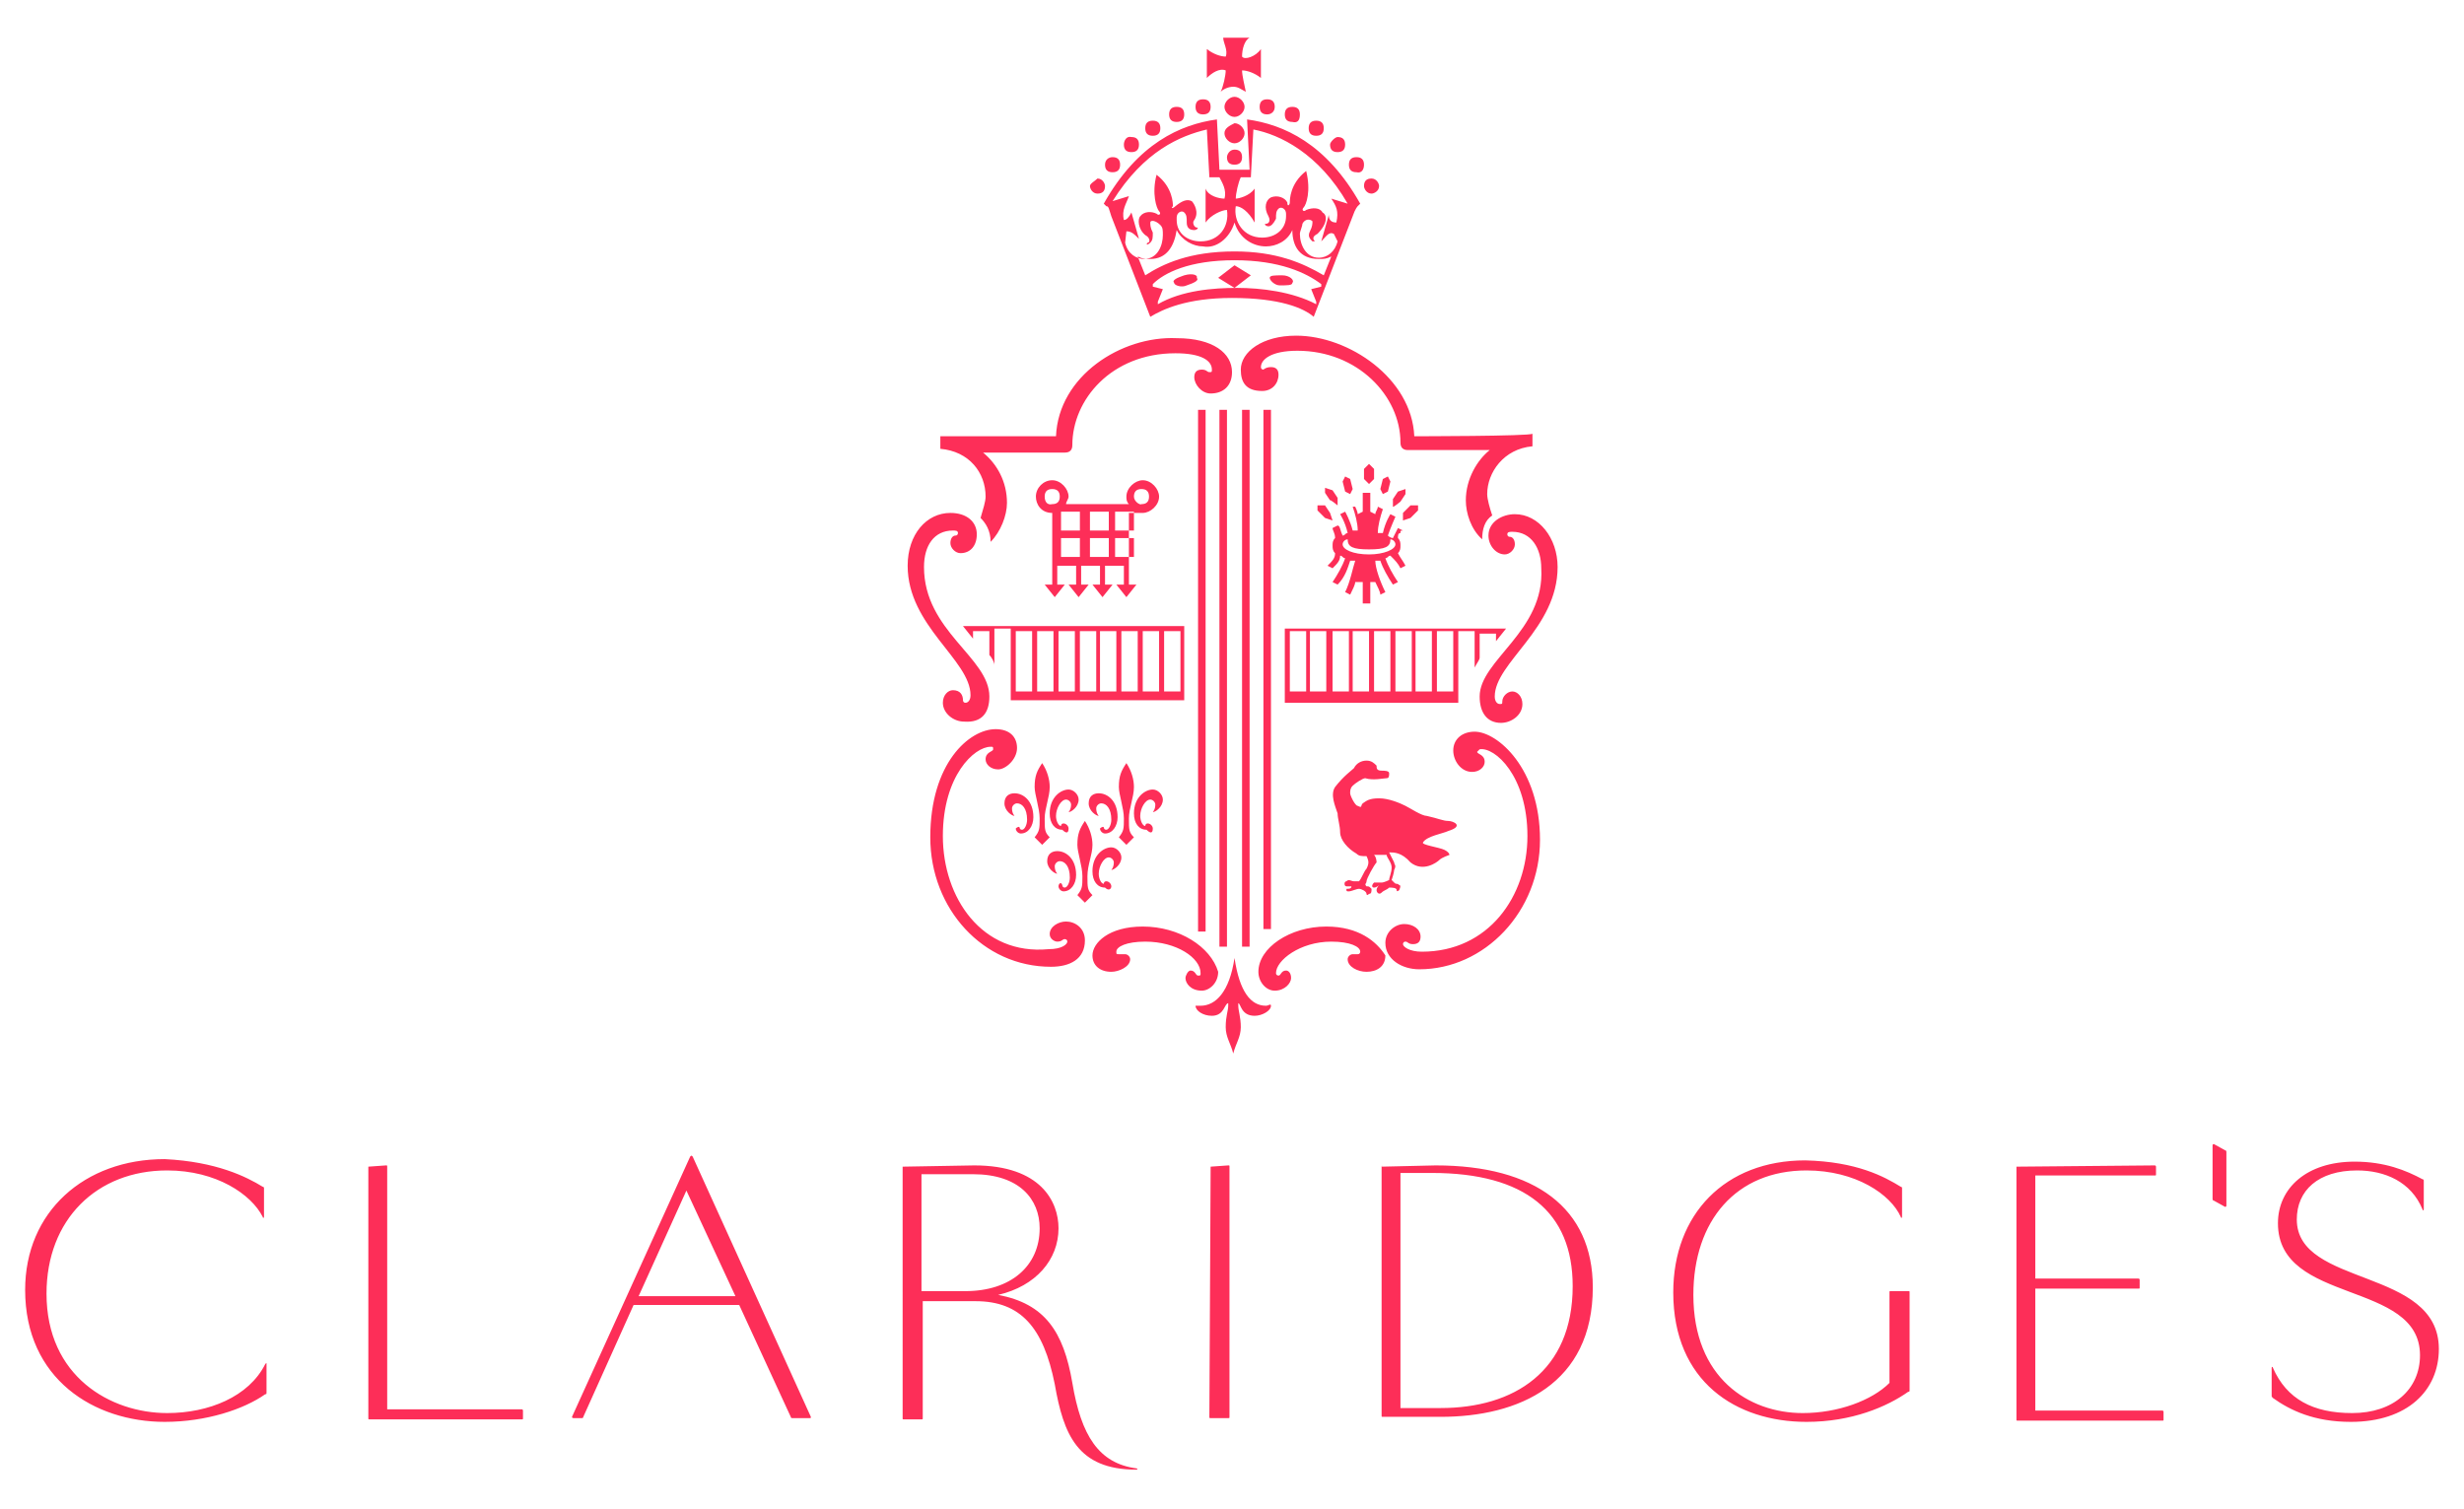 <?xml version="1.0" encoding="utf-8"?>
<!-- Generator: Adobe Illustrator 22.0.1, SVG Export Plug-In . SVG Version: 6.00 Build 0)  -->
<!DOCTYPE svg PUBLIC "-//W3C//DTD SVG 1.1//EN" "http://www.w3.org/Graphics/SVG/1.1/DTD/svg11.dtd">
<svg version="1.1" id="Layer_1" xmlns="http://www.w3.org/2000/svg" xmlns:xlink="http://www.w3.org/1999/xlink" x="0px" y="0px"
	 viewBox="0 0 196 120" style="enable-background:new 0 0 196 120;" xml:space="preserve">
<style type="text/css">
	.st0{fill:#fd2e58;}
</style>
<g>
	<path class="st0" d="M20.9,94.4c0.1,0,0.1,0.1,0.1,0.1v2.3c0,0.1-0.1,0.1-0.1,0c-0.9-1.8-3.7-3.7-7.6-3.7c-5.6,0-9.6,3.9-9.6,9.8
		c0,6.6,5.1,9.5,9.6,9.5c3.3,0,6.5-1.3,7.8-3.9c0.1-0.1,0.1-0.1,0.1,0v2.2c0,0.2,0,0.2-0.1,0.2c-1.7,1.2-4.7,2.2-8,2.2
		c-5.6,0-11.1-3.4-11.1-10.5c0-6.2,4.7-10.4,11.1-10.4C17.2,92.4,19.6,93.6,20.9,94.4 M29.3,92.8C29.3,92.7,29.3,92.7,29.3,92.8
		l1.4-0.1c0.1,0,0.1,0,0.1,0.1v19.3h10.7c0,0,0.1,0,0.1,0.1v0.6c0,0.1,0,0.1-0.1,0.1H29.4c-0.1,0-0.1,0-0.1-0.1
		C29.3,112.8,29.3,92.8,29.3,92.8z M58.8,103.8h-8.4l-4,8.9c0,0.1-0.1,0.1-0.1,0.1h-0.7c-0.1,0-0.1-0.1-0.1-0.1L54.9,92
		c0.1-0.1,0.1-0.1,0.2,0l9.4,20.7c0,0.1,0,0.1-0.1,0.1H63c-0.1,0-0.1-0.1-0.1-0.1S58.8,103.8,58.8,103.8z M50.8,103.1h7.7l-3.9-8.4
		C54.6,94.7,50.8,103.1,50.8,103.1z M71.8,92.8C71.8,92.7,71.8,92.7,71.8,92.8l5.7-0.1c5.3,0,6.7,2.9,6.7,5c0,2.5-1.8,4.6-4.8,5.3
		c3.7,0.7,5.2,2.9,5.9,7c0.7,4.2,2.1,6.4,5.1,6.8c0.1,0,0.1,0.1,0,0.1c-4.7,0-5.8-2.8-6.5-6.8c-0.9-4.5-2.7-6.6-6.3-6.6h-4.2v9.3
		c0,0.1,0,0.1-0.1,0.1h-1.4c-0.1,0-0.1,0-0.1-0.1C71.8,112.8,71.8,92.8,71.8,92.8z M73.3,93.4v9.3h3.5c3.6,0,5.9-2,5.9-5
		c0-2.3-1.6-4.3-5.3-4.3H73.3z M96.3,92.8C96.3,92.7,96.3,92.7,96.3,92.8l1.4-0.1c0.1,0,0.1,0,0.1,0.1v19.9c0,0.1,0,0.1-0.1,0.1
		h-1.4c-0.1,0-0.1,0-0.1-0.1L96.3,92.8L96.3,92.8z M109.9,92.8C109.9,92.7,110,92.7,109.9,92.8l4.3-0.1c7.9,0,12.5,3.4,12.5,9.7
		c0,7.7-5.9,10.3-12.1,10.3H110c-0.1,0-0.1,0-0.1-0.1C109.9,112.6,109.9,92.8,109.9,92.8z M111.4,93.4V112h3.2
		c5.8,0,10.5-2.9,10.5-9.7c0-5.9-3.8-9-11.2-9h-2.5V93.4z M151.2,94.4c0.1,0,0.1,0.1,0.1,0.1v2.3c0,0.1-0.1,0.1-0.1,0
		c-0.8-1.8-3.6-3.7-7.5-3.7c-5.6,0-9,4-9,9.9c0,6.6,4.4,9.4,8.7,9.4c2.8,0,5.5-1,6.9-2.4v-7.2c0-0.1,0-0.1,0.1-0.1h1.4
		c0.1,0,0.1,0,0.1,0.1v7.7c0,0.2,0,0.2-0.1,0.2c-1.7,1.2-4.5,2.4-8.1,2.4c-5.6,0-10.6-3.2-10.6-10.3c0-6.2,4.1-10.5,10.5-10.5
		C147.7,92.4,149.9,93.6,151.2,94.4 M160.4,92.8C160.4,92.7,160.4,92.7,160.4,92.8l11-0.1c0,0,0.1,0,0.1,0.1v0.6
		c0,0.1,0,0.1-0.1,0.1h-9.5v8.2h8.2c0,0,0.1,0,0.1,0.1v0.6c0,0.1,0,0.1-0.1,0.1h-8.2v9.7H172c0,0,0.1,0,0.1,0.1v0.6
		c0,0.1,0,0.1-0.1,0.1h-11.5c-0.1,0-0.1,0-0.1-0.1V92.8z M177.1,95.9c0,0.1-0.1,0.1-0.1,0.1l-0.9-0.5c-0.1,0-0.1-0.1-0.1-0.2v-4.2
		c0-0.1,0.1-0.1,0.1-0.1l0.9,0.5c0.1,0,0.1,0.1,0.1,0.2V95.9z M182.7,97c0,5.4,11.3,3.8,11.3,10.3c0,3.3-2.5,5.8-7,5.8
		c-2.9,0-4.8-0.9-6.2-1.9c-0.1-0.1-0.1-0.1-0.1-0.2v-2.2c0-0.1,0.1-0.1,0.1,0c1.1,2.5,3.2,3.6,6.3,3.6c3.3,0,5.4-1.9,5.4-4.6
		c0-6-11.3-4-11.3-10.5c0-2.8,2.3-4.9,6.1-4.9c2.4,0,4.1,0.7,5.4,1.4c0.1,0,0.1,0.1,0.1,0.1v2.3c0,0.1-0.1,0.1-0.1,0
		c-0.9-2.2-3-3.1-5.2-3.1C184.4,93.1,182.7,94.7,182.7,97"/>
	<path class="st0" d="M88.4,70.5c0-0.2-0.2-0.4-0.4-0.4c-0.2,0-0.2,0.2-0.2,0.2c-0.2,0-0.4-0.4-0.4-0.8c0-0.6,0.4-1.3,0.8-1.3
		c0.2,0,0.4,0.2,0.4,0.4c0,0.4-0.2,0.6-0.2,0.6c0.2,0,0.8-0.4,0.8-1c0-0.4-0.4-0.8-0.8-0.8c-0.6,0-1.5,0.6-1.5,1.9
		c0,0.8,0.4,1.3,1,1.3C88.2,70.9,88.4,70.7,88.4,70.5 M97.4,8.5c0,0.4,0.4,0.8,0.8,0.8c0.4,0,0.8-0.4,0.8-0.8c0-0.4-0.4-0.8-0.8-0.8
		C97.8,7.7,97.4,8.1,97.4,8.5 M97.4,10.6c0,0.4,0.4,0.8,0.8,0.8c0.4,0,0.8-0.4,0.8-0.8s-0.4-0.8-0.8-0.8
		C97.8,10,97.4,10.2,97.4,10.6 M97.6,12.5c0,0.4,0.2,0.6,0.6,0.6c0.4,0,0.6-0.2,0.6-0.6c0-0.4-0.2-0.6-0.6-0.6
		C97.8,11.9,97.6,12.3,97.6,12.5 M95.1,8.5c0,0.4,0.2,0.6,0.6,0.6c0.4,0,0.6-0.2,0.6-0.6c0-0.4-0.2-0.6-0.6-0.6
		C95.3,7.9,95.1,8.1,95.1,8.5 M93,9.1c0,0.4,0.2,0.6,0.6,0.6c0.4,0,0.6-0.2,0.6-0.6c0-0.4-0.2-0.6-0.6-0.6C93.2,8.5,93,8.7,93,9.1
		 M91.1,10.2c0,0.4,0.2,0.6,0.6,0.6c0.4,0,0.6-0.2,0.6-0.6c0-0.4-0.2-0.6-0.6-0.6C91.3,9.6,91.1,9.8,91.1,10.2 M89.4,11.5
		c0,0.4,0.2,0.6,0.6,0.6c0.4,0,0.6-0.2,0.6-0.6s-0.2-0.6-0.6-0.6C89.6,10.8,89.4,11.2,89.4,11.5 M87.9,13.1c0,0.4,0.2,0.6,0.6,0.6
		c0.4,0,0.6-0.2,0.6-0.6c0-0.4-0.2-0.6-0.6-0.6C88.2,12.5,87.9,12.7,87.9,13.1 M86.7,14.8c0,0.2,0.2,0.6,0.6,0.6
		c0.4,0,0.6-0.2,0.6-0.6c0-0.2-0.2-0.6-0.6-0.6C87.1,14.4,86.7,14.6,86.7,14.8 M98.8,4.5c0-0.6,0.2-1.3,0.6-1.5h-2.1
		c0,0.4,0.4,1,0.2,1.5c-0.4,0-1-0.2-1.5-0.6v2.3c0.4-0.4,1-0.8,1.5-0.6c0,0.4-0.2,1.3-0.4,1.7c0.2-0.2,0.6-0.4,1-0.4
		c0.4,0,0.6,0.2,1,0.4C99,6.8,98.8,6,98.8,5.6c0.4,0,1,0.2,1.5,0.6V3.9C99.9,4.5,99,4.8,98.8,4.5 M89.6,18.4c0.4,0,0.6,0.2,1,0.6
		L90,16.9c-0.2,0.4-0.4,0.6-0.6,0.6c-0.2-0.8,0.2-1.3,0.4-1.9l-1.3,0.4c2.5-4,5.4-5.2,7.5-5.7l0.2,3.8h0.8c0.2,0.4,0.6,1,0.4,1.7
		c-0.4,0-1.3-0.2-1.5-0.8v2.7c0.4-0.6,1.3-1,1.7-1c0.2,1.3-0.6,2.5-2.1,2.5c-1,0-1.9-0.6-1.9-1.7v-0.2c0-0.4,0.4-0.6,0.6-0.4
		c0.2,0.2,0.2,0.4,0.2,0.8c0,0.4,0.2,0.6,0.6,0.6c0.2,0,0.4-0.2,0.2-0.2c-0.2,0-0.4-0.4-0.2-0.6c0.4-0.6,0-1.3-0.2-1.5
		c-0.4-0.2-0.8,0-1.3,0.4c-0.2,0.2-0.4,0.2-0.2,0c0-0.2,0-1.5-1.3-2.5c-0.4,1.5,0,2.7,0.2,2.9c0.2,0.2,0,0.4-0.2,0.2
		c-0.4-0.2-1-0.2-1.3,0.2c-0.2,0.2-0.2,1,0.4,1.5c0.4,0.2,0.4,0.6,0.2,0.6c-0.2,0.2,0,0.2,0.2,0c0.2-0.2,0.2-0.4,0.2-0.8
		c-0.2-0.4-0.2-0.6-0.2-0.8s0.4-0.2,0.8,0.2c0.2,0.2,0.2,0.4,0.2,0.8c0,0.8-0.4,1.9-1.5,1.9c-0.6,0-1.3-0.4-1.5-1.3L89.6,18.4
		L89.6,18.4z M98.2,20.7c3.6,0,5.7,1,6.9,1.9v0.2l-0.8,0.2l0.4,1v0.2c-1.9-1-4.4-1.3-6.3-1.3c-1.9,0-4.4,0.2-6.3,1.3V24l0.4-1
		l-0.8-0.2v-0.2C92.6,21.7,94.6,20.7,98.2,20.7 M98.2,17.7c0.4,1.3,1.5,1.9,2.5,1.9c0.8,0,1.7-0.4,2.1-1.3c0,1.3,0.6,2.3,2.1,2.3
		c0.4,0,0.6,0,1-0.2l-0.6,1.5c-1.7-1-3.8-1.9-7.1-1.9c-3.6,0-5.7,1-7.1,1.9l-0.6-1.5c0.4,0.2,0.6,0.2,1,0.2c1.3,0,1.9-1,2.1-2.3
		c0.4,0.8,1.3,1.3,2.1,1.3C96.7,19.8,97.8,19,98.2,17.7 M94.2,21.9c-0.6,0.2-1,0.4-0.8,0.6c0,0.2,0.6,0.4,1,0.2
		c0.6-0.2,1-0.4,0.8-0.6C95.3,21.9,94.9,21.7,94.2,21.9 M98.2,21.1l-1.3,1l1.3,0.8l1.3-1L98.2,21.1z M95.9,32.6h-0.6v41.5h0.6
		L95.9,32.6L95.9,32.6z M97.6,32.6H97v42.7h0.6V32.6z M100.5,73.9h0.6V32.6h-0.6V73.9z M98.8,75.3h0.6V32.6h-0.6V75.3z M80.4,55.7
		h13.8v-5.9H76.6l0.8,1v-0.6h1.3v1.9c0.2,0.2,0.4,0.6,0.4,0.8V50h1.3C80.4,50,80.4,55.7,80.4,55.7z M92.6,50.2h1.3V55h-1.3V50.2z
		 M90.9,50.2h1.3V55h-1.3V50.2z M89.2,50.2h1.3V55h-1.3V50.2z M87.5,50.2h1.3V55h-1.3V50.2z M85.9,50.2h1.3V55h-1.3V50.2z
		 M84.2,50.2h1.3V55h-1.3V50.2z M82.5,50.2h1.3V55h-1.3V50.2z M80.8,50.2h1.3V55h-1.3V50.2z M98.2,76.2C98.2,76,98.2,76,98.2,76.2
		c-0.4,2.7-1.5,3.8-2.7,3.8h-0.4c0,0.4,0.6,0.8,1.3,0.8c1,0,1-1,1.3-1V80c0,0.4-0.2,0.8-0.2,1.7c0,0.8,0.4,1.3,0.6,2.1
		c0.2-0.8,0.6-1.3,0.6-2.1c0-0.8-0.2-1.3-0.2-1.7v-0.2c0.2,0,0.2,1,1.3,1c0.6,0,1.3-0.4,1.3-0.8c0-0.2-0.2,0-0.4,0
		C99.5,80,98.6,78.9,98.2,76.2 M90.9,73.7c-2.7,0-4,1.3-4,2.3c0,0.8,0.6,1.3,1.5,1.3c0.6,0,1.5-0.4,1.5-1c0-0.2-0.2-0.4-0.4-0.4H89
		c-0.2,0-0.2,0-0.2-0.2c0-0.4,0.8-0.8,2.3-0.8c2.5,0,4.4,1.3,4.4,2.5c0,0.2,0,0.2-0.2,0.2c-0.2,0-0.2-0.4-0.6-0.4
		c-0.2,0-0.4,0.4-0.4,0.6c0,0.4,0.4,1,1.3,1c0.6,0,1.3-0.6,1.3-1.5C96.3,75.3,93.8,73.7,90.9,73.7 M84,34.7h-9.2v1
		c2.3,0.2,3.6,1.9,3.6,3.8c0,0.4-0.2,1-0.4,1.7c0.4,0.4,0.8,1,0.8,1.9c0.8-0.8,1.3-2.1,1.3-3.1c0-1.7-0.8-3.1-1.9-4h6.5
		c0.4,0,0.6-0.2,0.6-0.6c0-3.6,3.1-7.3,8.2-7.3c2.1,0,2.9,0.6,2.9,1.3c0,0.2,0,0.2-0.2,0.2c-0.2,0-0.2-0.2-0.6-0.2
		c-0.4,0-0.6,0.2-0.6,0.6c0,0.6,0.6,1.3,1.3,1.3c1,0,1.7-0.6,1.7-1.7c0-1.5-1.5-2.7-4.4-2.7C89.2,26.7,84.2,29.9,84,34.7
		 M115.2,66.1c1.3-0.4,0.4-0.8,0-0.8c-0.4,0-0.8-0.2-1.7-0.4c-0.4,0-1.3-0.6-1.7-0.8c-0.4-0.2-1.3-0.6-2.1-0.6c-0.8,0-1,0.2-1.3,0.4
		c-0.2,0.2,0,0.4-0.4,0.2c-0.2,0-0.6-0.8-0.6-1c0-0.2,0-0.4,0.2-0.6c0.2-0.2,0.8-0.6,1-0.6c0.6,0.2,1.5,0,1.7,0
		c0.2,0,0.2-0.2,0.2-0.4c0-0.2-0.4-0.2-0.6-0.2c-0.4,0-0.4-0.2-0.4-0.4c-0.2-0.2-0.4-0.4-0.8-0.4s-0.8,0.2-1,0.6
		c-0.2,0.2-0.8,0.6-1.5,1.5c-0.4,0.6,0,1.5,0.2,2.1c0,0.4,0.2,1,0.2,1.5c0,0.6,0.6,1.3,1.3,1.7c0.2,0.2,0.4,0.2,0.8,0.2
		c0.2,0.4,0.2,0.6,0,1c-0.2,0.2-0.4,0.8-0.6,1h-0.4c-0.2,0-0.4-0.2-0.6,0c-0.2,0-0.2,0.4,0,0.4h0.4c0,0.2-0.2,0.2-0.4,0.2
		c0,0.2,0,0.2,0.2,0.2c0.2,0,0.6-0.2,0.8-0.2s0.6,0.2,0.6,0.4c0,0,0,0.2,0.2,0c0.2,0,0.2-0.2,0.2-0.4c-0.2-0.2-0.2-0.2-0.4-0.2
		c-0.2-0.2,0-0.2,0-0.4s0.6-1.3,0.8-1.5c0,0,0-0.4-0.2-0.6h1c0,0.2,0.4,0.6,0.4,1s-0.2,0.8-0.2,1c0,0-0.4,0.2-0.6,0.2h-0.6
		c-0.2,0.2-0.2,0.4,0,0.4c0.2,0,0.4-0.2,0.4-0.2s-0.2,0.2-0.2,0.4c0,0.2,0.2,0.4,0.4,0.2c0.2-0.2,0.4-0.2,0.6-0.4
		c0.2,0,0.6,0,0.6,0.2c0,0.2,0.2,0,0.2,0s0.2-0.4,0-0.4c-0.2-0.2-0.2,0-0.4-0.2l-0.2-0.2c0,0,0.2-0.6,0.2-0.8c0.2-0.4,0-0.4,0-0.6
		l-0.4-0.8c0.4,0,1,0,1.7,0.8c1,0.8,2.1,0,2.3-0.2c0.2-0.2,0.8-0.4,0.8-0.4s0-0.2-0.4-0.4c-0.4-0.2-1.9-0.4-1.7-0.6
		C113.5,66.5,114.8,66.3,115.2,66.1 M90.9,40.8c0.6,0,1.3-0.6,1.3-1.3c0-0.6-0.6-1.3-1.3-1.3c-0.6,0-1.3,0.6-1.3,1.3
		c0,0.2,0,0.4,0.2,0.6h-5c0-0.2,0.2-0.4,0.2-0.6c0-0.6-0.6-1.3-1.3-1.3s-1.3,0.6-1.3,1.3c0,0.6,0.4,1.3,1.3,1.3v5.7h-0.6l0.8,1
		l0.8-1h-0.6V45h1.5v1.5H85l0.8,1l0.8-1h-0.6V45h1.5v1.5h-0.6l0.8,1l0.8-1h-0.6V45h1.5v1.5h-0.6l0.8,1l0.8-1h-0.6v-5.7H90.9z
		 M83.1,39.5c0-0.4,0.2-0.6,0.6-0.6c0.4,0,0.6,0.2,0.6,0.6c0,0.4-0.2,0.6-0.6,0.6C83.3,40.2,83.1,39.9,83.1,39.5 M85.9,44.3h-1.5
		v-1.5h1.5V44.3z M85.9,42.2h-1.5v-1.5h1.5V42.2z M88.2,44.3h-1.5v-1.5h1.5V44.3z M88.2,42.2h-1.5v-1.5h1.5V42.2z M90.2,39.5
		c0-0.4,0.2-0.6,0.6-0.6c0.4,0,0.6,0.2,0.6,0.6c0,0.4-0.2,0.6-0.6,0.6C90.7,40.2,90.2,39.9,90.2,39.5 M90.2,44.3h-1.5v-1.5h1.5V44.3
		z M90.2,42.2h-1.5v-1.5h1.5V42.2z M75,66.5c0-4.8,2.5-7.1,3.8-7.1c0.2,0,0.2,0,0.2,0.2c0,0.2-0.6,0.2-0.6,0.8c0,0.4,0.4,0.8,1,0.8
		s1.5-0.8,1.5-1.7s-0.6-1.5-1.7-1.5c-2.1,0-5.2,2.7-5.2,8.6c0,5.7,4.2,10.3,9.6,10.3c1.5,0,2.7-0.6,2.7-2.1c0-1-0.8-1.5-1.5-1.5
		c-0.6,0-1.3,0.4-1.3,1c0,0.4,0.4,0.6,0.6,0.6c0.4,0,0.4-0.2,0.6-0.2c0,0,0.2,0,0.2,0.2s-0.4,0.6-1.5,0.6C78.1,76,75,71.4,75,66.5
		 M112.2,40.2l-0.6,0.6v0.6l0.6-0.2l0.6-0.6v-0.4H112.2z M111.4,39.9l0.4-0.6v-0.4l-0.6,0.2l-0.4,0.6v0.6
		C110.8,40.4,111.4,39.9,111.4,39.9z M110.4,39.1l0.2-0.8l-0.2-0.4l-0.4,0.2l-0.2,0.8l0.2,0.4L110.4,39.1z M105.8,40.8l-0.4-0.6
		h-0.6v0.4l0.6,0.6l0.6,0.2C106,41.4,105.8,40.8,105.8,40.8z M106.4,40.2v-0.6l-0.4-0.6l-0.6-0.2v0.4l0.4,0.6
		C105.8,39.7,106.4,40.2,106.4,40.2z M107.4,39.3l0.2-0.4l-0.2-0.8l-0.4-0.2l-0.2,0.4l0.2,0.8L107.4,39.3z M108.9,38.5l0.4-0.4v-0.8
		l-0.4-0.4l-0.4,0.4v0.8L108.9,38.5z M111.4,45.2l0.4-0.2c-0.2-0.4-0.4-0.6-0.6-1c0.2-0.2,0.2-0.4,0.2-0.6c0-0.2,0-0.4-0.2-0.6
		c0-0.2,0-0.4,0.2-0.4c0-0.2,0-0.2,0.2-0.2l-0.4-0.2l-0.4,0.8c0,0-0.2,0-0.4-0.2c0.2-0.6,0.6-1.5,0.6-1.5l-0.4-0.2
		c0,0-0.4,0.6-0.6,1.5h-0.4c0-0.6,0.2-1.3,0.4-1.9l-0.4-0.2c0,0.2-0.2,0.4-0.2,0.6l-0.4-0.2v-1.5h-0.6v1.5l-0.4,0.2
		c0-0.2-0.2-0.6-0.2-0.6h-0.2c0.2,0.6,0.4,1.3,0.4,1.9h-0.4c-0.2-0.8-0.6-1.5-0.6-1.5l-0.4,0.2c0,0,0.4,0.6,0.6,1.5
		c-0.2,0-0.2,0.2-0.4,0.2c-0.2-0.4-0.2-0.8-0.4-0.8l-0.4,0.2c0,0.2,0.2,0.4,0.2,0.8c-0.2,0.2-0.2,0.4-0.2,0.6c0,0.2,0,0.4,0.2,0.6
		c0,0.4-0.2,0.6-0.6,1l0.4,0.2c0.4-0.4,0.6-0.6,0.6-1c0.2,0,0.2,0.2,0.4,0.2c-0.2,0.6-0.6,1.3-1,1.9l0.4,0.2c0.6-0.6,0.8-1.3,1-1.9
		h0.4c-0.2,0.6-0.4,1.7-0.8,2.5l0.4,0.2c0.2-0.4,0.4-0.8,0.4-1h0.6v1.7h0.6v-1.7h0.4c0.2,0.4,0.4,0.8,0.4,1l0.4-0.2
		c-0.4-0.8-0.8-1.9-0.8-2.5h0.4c0.2,0.6,0.6,1.3,1,1.9l0.4-0.2c-0.4-0.6-0.8-1.3-1-1.9c0.2,0,0.2-0.2,0.4-0.2
		C111,44.6,111.2,44.8,111.4,45.2 M108.9,44.1c-1.3,0-2.1-0.4-2.1-0.8c0-0.2,0.2-0.4,0.4-0.4c0,0.6,0.4,0.8,1.7,0.8
		c1.3,0,1.7-0.2,1.7-0.8c0.2,0,0.4,0.2,0.4,0.4C111,43.7,110.1,44.1,108.9,44.1 M78.7,55.4c0-3.1-5.2-5.2-5.2-10.3
		c0-1.7,0.8-2.9,2.3-2.9c0.2,0,0.4,0,0.4,0.2c0,0,0,0.2-0.2,0.2c-0.2,0-0.4,0.2-0.4,0.6c0,0.4,0.4,0.8,0.8,0.8
		c0.8,0,1.3-0.6,1.3-1.5c0-1-0.8-1.7-2.1-1.7c-1.9,0-3.4,1.7-3.4,4.2c0,4.8,5,7.5,5,10.3c0,0.4-0.2,0.6-0.4,0.6
		c-0.2,0-0.2-0.2-0.2-0.2c0-0.4-0.2-0.8-0.8-0.8c-0.4,0-0.8,0.4-0.8,1c0,0.8,0.8,1.5,1.7,1.5C78.1,57.5,78.7,56.7,78.7,55.4
		 M84.2,70.5c0,0.2,0.2,0.4,0.4,0.4c0.6,0,1-0.6,1-1.3c0-1.3-0.8-1.9-1.5-1.9c-0.4,0-0.8,0.2-0.8,0.8c0,0.6,0.6,1,0.8,1
		c0,0-0.2-0.2-0.2-0.6c0-0.2,0.2-0.4,0.4-0.4c0.4,0,0.8,0.4,0.8,1.3c0,0.4-0.2,0.8-0.4,0.8c-0.2,0-0.2-0.2-0.2-0.2
		C84.4,70.1,84.2,70.3,84.2,70.5 M86.3,71.8l0.6-0.6c-0.4-0.4-0.4-0.6-0.4-1.5s0.4-1.7,0.4-2.5c0-0.6-0.2-1.3-0.6-1.9
		c-0.4,0.6-0.6,1-0.6,1.9c0,0.6,0.4,1.7,0.4,2.5c0,0.8,0,1-0.4,1.5L86.3,71.8z M85,65.9c0-0.2-0.2-0.4-0.4-0.4
		c-0.2,0-0.2,0.2-0.2,0.2c-0.2,0-0.4-0.4-0.4-0.8c0-0.6,0.4-1.3,0.8-1.3c0.2,0,0.4,0.2,0.4,0.4c0,0.4-0.2,0.6-0.2,0.6
		c0.2,0,0.8-0.4,0.8-1c0-0.4-0.4-0.8-0.8-0.8c-0.6,0-1.5,0.6-1.5,1.9c0,0.8,0.4,1.3,1,1.3C84.8,66.3,85,66.3,85,65.9 M80.8,65.9
		c0,0.2,0.2,0.4,0.4,0.4c0.6,0,1-0.6,1-1.3c0-1.3-0.8-1.9-1.5-1.9c-0.4,0-0.8,0.2-0.8,0.8s0.6,1,0.8,1c0,0-0.2-0.2-0.2-0.6
		c0-0.2,0.2-0.4,0.4-0.4c0.4,0,0.8,0.4,0.8,1.3c0,0.4-0.2,0.8-0.4,0.8c-0.2,0-0.2-0.2-0.2-0.2C81,65.7,80.8,65.9,80.8,65.9
		 M82.9,67.2l0.6-0.6c-0.4-0.4-0.4-0.6-0.4-1.5c0-0.8,0.4-1.7,0.4-2.5c0-0.6-0.2-1.3-0.6-1.9c-0.4,0.6-0.6,1-0.6,1.9
		c0,0.6,0.4,1.7,0.4,2.5s0,1-0.4,1.5L82.9,67.2z M91.7,65.9c0-0.2-0.2-0.4-0.4-0.4s-0.2,0.2-0.2,0.2c-0.2,0-0.4-0.4-0.4-0.8
		c0-0.6,0.4-1.3,0.8-1.3c0.2,0,0.4,0.2,0.4,0.4c0,0.4-0.2,0.6-0.2,0.6c0.2,0,0.8-0.4,0.8-1c0-0.4-0.4-0.8-0.8-0.8
		c-0.6,0-1.5,0.6-1.5,1.9c0,0.8,0.4,1.3,1,1.3C91.5,66.3,91.7,66.3,91.7,65.9 M87.5,65.9c0,0.2,0.2,0.4,0.4,0.4c0.6,0,1-0.6,1-1.3
		c0-1.3-0.8-1.9-1.5-1.9c-0.4,0-0.8,0.2-0.8,0.8s0.6,1,0.8,1c0,0-0.2-0.2-0.2-0.6c0-0.2,0.2-0.4,0.4-0.4c0.4,0,0.8,0.4,0.8,1.3
		c0,0.4-0.2,0.8-0.4,0.8c-0.2,0-0.2-0.2-0.2-0.2C87.7,65.7,87.5,65.9,87.5,65.9 M89.6,67.2l0.6-0.6c-0.4-0.4-0.4-0.6-0.4-1.5
		c0-0.8,0.4-1.7,0.4-2.5c0-0.6-0.2-1.3-0.6-1.9c-0.4,0.6-0.6,1-0.6,1.9c0,0.6,0.4,1.7,0.4,2.5s0,1-0.4,1.5L89.6,67.2z M103.9,55
		h-1.3v-4.8h1.3V55z M105.5,55h-1.3v-4.8h1.3V55z M107.2,55H106v-4.8h1.3V55z M108.9,55h-1.3v-4.8h1.3V55z M110.6,55h-1.3v-4.8h1.3
		V55z M112.2,55H111v-4.8h1.3V55z M113.9,55h-1.3v-4.8h1.3V55z M115.6,55h-1.3v-4.8h1.3V55z M105.5,73.7c-2.9,0-5.4,1.7-5.4,3.6
		c0,0.8,0.6,1.5,1.3,1.5c0.8,0,1.3-0.6,1.3-1c0-0.4-0.2-0.6-0.4-0.6c-0.4,0-0.4,0.4-0.6,0.4c0,0-0.2,0-0.2-0.2c0-1,1.9-2.5,4.4-2.5
		c1.5,0,2.3,0.4,2.3,0.8c0,0,0,0.2-0.2,0.2h-0.4c-0.2,0-0.4,0.2-0.4,0.4c0,0.6,0.8,1,1.5,1c0.8,0,1.5-0.4,1.5-1.3
		C109.5,74.9,108.1,73.7,105.5,73.7 M112.5,34.7c-0.2-4.6-5.2-8-9.4-8c-2.7,0-4.4,1.3-4.4,2.7c0,1,0.4,1.7,1.7,1.7
		c0.8,0,1.3-0.6,1.3-1.3c0-0.4-0.2-0.6-0.6-0.6c-0.4,0-0.6,0.2-0.6,0.2s-0.2,0-0.2-0.2c0-0.6,0.8-1.3,2.9-1.3c4.8,0,8.2,3.6,8.2,7.3
		c0,0.4,0.2,0.6,0.6,0.6h6.5c-1,0.8-1.9,2.3-1.9,4c0,1,0.4,2.3,1.3,3.1c0-0.8,0.2-1.5,0.8-1.9c-0.2-0.6-0.4-1.3-0.4-1.7
		c0-1.7,1.3-3.6,3.6-3.8v-1C121.7,34.7,112.5,34.7,112.5,34.7z M121.5,66.5c0,4.8-3.1,9.2-8.4,9.2c-1,0-1.5-0.4-1.5-0.6
		c0,0,0-0.2,0.2-0.2c0.2,0,0.2,0.2,0.6,0.2c0.4,0,0.6-0.2,0.6-0.6c0-0.6-0.6-1-1.3-1s-1.5,0.6-1.5,1.5c0,1.3,1.3,2.1,2.7,2.1
		c5.2,0,9.6-4.6,9.6-10.3c0-5.7-3.4-8.6-5.2-8.6c-1,0-1.7,0.6-1.7,1.5c0,0.8,0.6,1.7,1.5,1.7c0.6,0,1-0.4,1-0.8
		c0-0.6-0.6-0.6-0.6-0.8l0.2-0.2C118.9,59.4,121.5,61.7,121.5,66.5 M97,13.5l-0.2-4c-2.9,0.4-6.3,1.9-9,6.7l0.2,0.2
		c0.2,0,0.2,0.2,0.4,0.8l3.1,8c1-0.6,2.9-1.5,6.5-1.5c3.8,0,5.7,0.8,6.5,1.5l3.1-8c0.2-0.6,0.4-0.8,0.4-0.8l0.2-0.2
		c-2.7-4.8-6.1-6.3-9-6.7l0.2,4H97L97,13.5z M101.4,8.5c0-0.4-0.2-0.6-0.6-0.6c-0.4,0-0.6,0.2-0.6,0.6c0,0.4,0.2,0.6,0.6,0.6
		C101.1,9.1,101.4,8.9,101.4,8.5 M103.4,9.1c0-0.4-0.2-0.6-0.6-0.6c-0.4,0-0.6,0.2-0.6,0.6c0,0.4,0.2,0.6,0.6,0.6
		C103.2,9.8,103.4,9.6,103.4,9.1 M105.3,10.2c0-0.4-0.2-0.6-0.6-0.6c-0.4,0-0.6,0.2-0.6,0.6c0,0.4,0.2,0.6,0.6,0.6
		C105.1,10.8,105.3,10.6,105.3,10.2 M107,11.5c0-0.4-0.2-0.6-0.6-0.6c-0.2,0-0.6,0.4-0.6,0.6c0,0.4,0.2,0.6,0.6,0.6
		C106.8,12.1,107,11.9,107,11.5 M108.5,13.1c0-0.4-0.2-0.6-0.6-0.6c-0.4,0-0.6,0.2-0.6,0.6c0,0.4,0.2,0.6,0.6,0.6
		C108.3,13.8,108.5,13.5,108.5,13.1 M109.7,14.8c0-0.2-0.2-0.6-0.6-0.6c-0.4,0-0.6,0.2-0.6,0.6c0,0.2,0.2,0.6,0.6,0.6
		C109.3,15.4,109.7,15.2,109.7,14.8 M106.4,19.2c-0.2,0.8-0.8,1.3-1.5,1.3c-1,0-1.5-1-1.5-1.9c0-0.2,0.2-0.6,0.2-0.8
		c0.2-0.4,0.6-0.4,0.8-0.2c0,0.2,0,0.4-0.2,0.8c-0.2,0.4,0,0.6,0.2,0.8h0.2c-0.2-0.2-0.2-0.4,0.2-0.6c0.8-0.8,0.8-1.5,0.4-1.7
		c-0.2-0.4-0.8-0.4-1.3-0.2c-0.2,0.2-0.4,0-0.2-0.2c0.2-0.2,0.6-1.3,0.2-2.9c-1.3,1-1.3,2.3-1.3,2.5c0,0.2-0.2,0.4-0.2,0
		c-0.2-0.4-0.8-0.6-1.3-0.4c-0.4,0.2-0.6,0.8-0.2,1.5c0.2,0.4,0,0.6-0.2,0.6s0,0.2,0.2,0.2c0.2,0,0.4-0.2,0.6-0.6
		c0-0.4,0-0.6,0.2-0.8s0.6,0,0.6,0.4v0.2c0,1-0.8,1.7-1.9,1.7c-1.5,0-2.3-1.3-2.1-2.5c0.4,0,1,0.4,1.5,1.3V15
		c-0.4,0.6-1.3,0.8-1.5,0.8c0-0.4,0.2-1.3,0.4-1.7h0.8l0.2-3.8c2.1,0.4,5.2,1.9,7.5,5.9l-1.3-0.4c0.4,0.6,0.6,1,0.4,1.9
		c-0.4,0-0.6-0.2-0.6-0.6l-0.6,2.1c0.4-0.4,0.6-0.8,1-0.6L106.4,19.2z M102,21.9c-0.6,0-1,0-1,0.2c0,0.2,0.4,0.6,0.8,0.6
		c0.6,0,1,0,1-0.2C103,22.3,102.6,21.9,102,21.9 M116,50.2h1.3v2.9c0.2-0.4,0.4-0.6,0.4-0.8v-1.9h1.3V51l0.8-1h-17.6v5.9H116
		C116,55.9,116,50.2,116,50.2z M117.7,55.4c0,1.3,0.6,2.1,1.7,2.1c0.8,0,1.7-0.6,1.7-1.5c0-0.6-0.4-1-0.8-1s-0.8,0.4-0.8,0.8
		c0,0.2,0,0.2-0.2,0.2c-0.2,0-0.4-0.2-0.4-0.6c0-2.7,5-5.4,5-10.3c0-2.3-1.5-4.2-3.4-4.2c-1,0-2.1,0.6-2.1,1.7
		c0,0.8,0.6,1.5,1.3,1.5c0.4,0,0.8-0.4,0.8-0.8c0-0.4-0.2-0.6-0.4-0.6c-0.2,0-0.2-0.2-0.2-0.2c0-0.2,0.2-0.2,0.4-0.2
		c1.5,0,2.3,1.3,2.3,2.9C122.9,50.2,117.7,52.5,117.7,55.4"/>
</g>
</svg>
